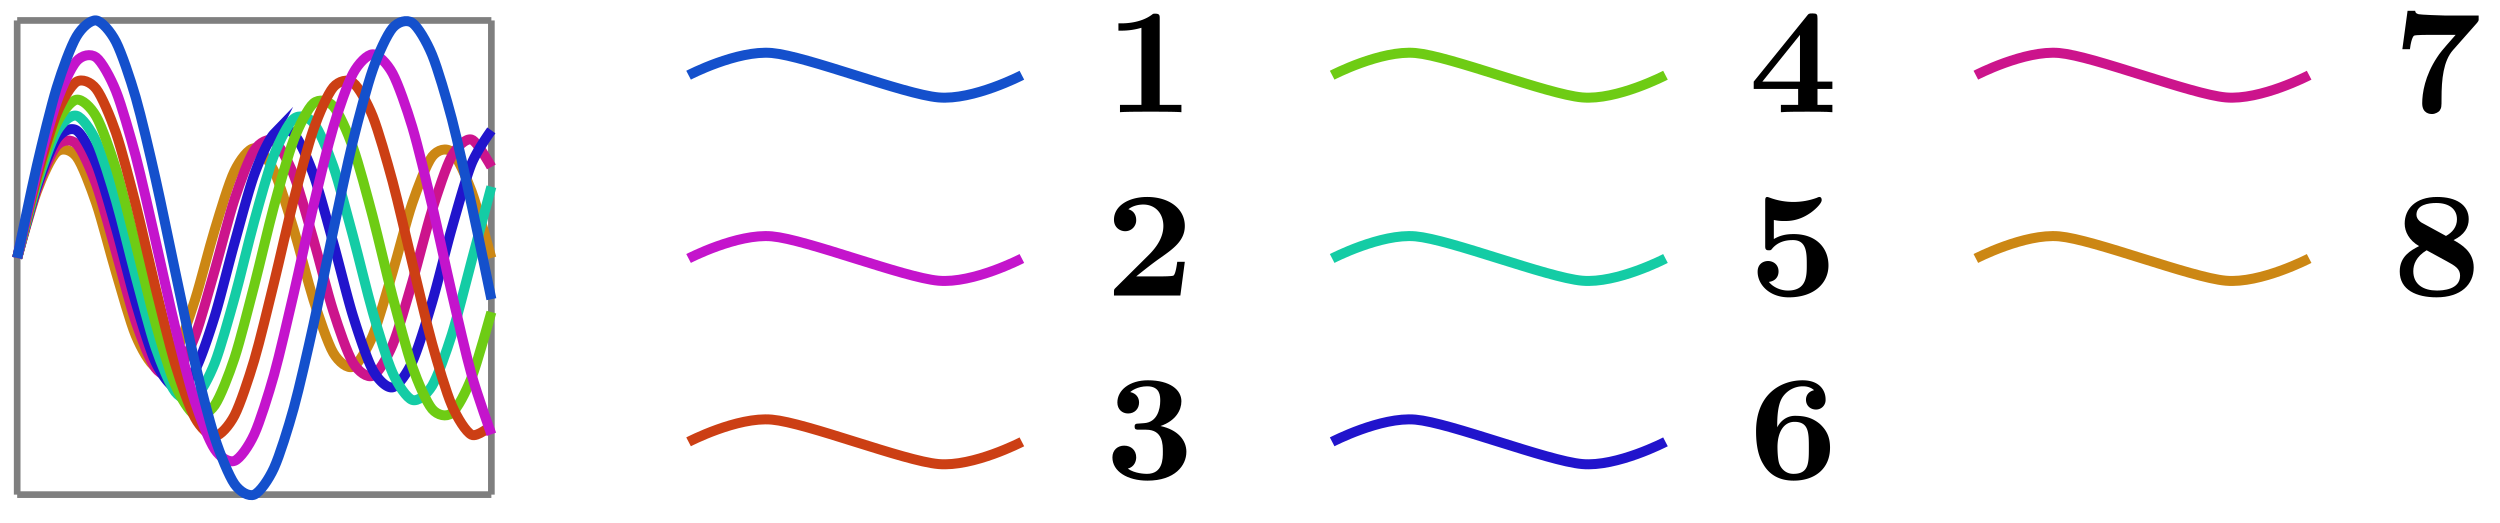 <svg xmlns="http://www.w3.org/2000/svg" xmlns:xlink="http://www.w3.org/1999/xlink" width="149.456" height="31.268"><defs><path id="b" d="M4.563 0v-.437H3.266v-5.157c0-.187 0-.297-.266-.297-.11 0-.125 0-.203.063-.688.516-1.656.516-1.828.516H.797v.437h.172a4.2 4.2 0 0 0 1.203-.172v4.61H.89V0c.343-.031 1.422-.031 1.828-.031.422 0 1.484 0 1.844.031m0 0"/><path id="c" d="M5 0v-.437h-.89v-.954H5v-.437h-.89v-3.766c0-.265-.032-.312-.298-.312-.218 0-.234.015-.328.14L.297-1.828v.437h2.656v.954H1.922V0C2.25-.031 3.14-.031 3.5-.031c.375 0 1.172 0 1.5.031M3.063-1.828H.813l2.25-2.797Zm0 0"/><path id="d" d="M5.156-5.516v-.265H3.11c-.187 0-1.437-.047-1.546-.078-.172-.047-.188-.11-.204-.203H.906L.594-3.766h.453c.094-.75.25-.812.25-.812.125-.047.812-.047.984-.047h1.5c-.922 1.047-.922 1.063-1.11 1.344-.733 1.11-.89 2.14-.89 2.75 0 .625.485.64.578.64.235 0 .407-.14.454-.187.124-.188.124-.234.124-.75 0-1.156.11-2.234.688-2.89l1.438-1.626c.078-.093.093-.14.093-.172m0 0"/><path id="e" d="M4.766-2.016h-.453c-.016.125-.094.766-.235.829-.11.046-.781.046-.937.046H1.859c.485-.39 1.016-.812 1.47-1.125.75-.53 1.437-1.015 1.437-1.89 0-1.047-.953-1.735-2.25-1.735-1.11 0-1.985.532-1.985 1.36 0 .468.36.687.672.687a.65.65 0 0 0 .656-.672c0-.203-.078-.53-.468-.64.312-.25.718-.282.89-.282.735 0 1.203.547 1.203 1.282 0 .656-.375 1.234-.859 1.718l-2 1.985c-.094.094-.094.11-.094.281V0H4.5Zm0 0"/><path id="f" d="M4.766-1.797c0-1.031-.72-1.875-2.078-1.875-.422 0-.797.063-1.188.297v-1.14c.313.062.453.062.64.062.25 0 .829 0 1.5-.453.204-.125.72-.563.72-.797 0-.031 0-.188-.141-.188 0 0-.047 0-.14.047a4.07 4.07 0 0 1-2.813 0c-.125-.047-.157-.047-.157-.047-.125 0-.125.125-.125.266v2.64c0 .157 0 .282.204.282.125 0 .14 0 .234-.125.375-.422.86-.485 1.219-.485.828 0 .828.782.828 1.485 0 .64 0 1.531-1.125 1.531-.485 0-.922-.234-1.14-.516.374-.046.577-.296.577-.624 0-.438-.343-.625-.625-.625s-.625.171-.625.64C.531-.64 1.25.11 2.391.11c1.53 0 2.375-.859 2.375-1.906m0 0"/><path id="g" d="M4.86-1.672c0-.953-.735-1.375-1.204-1.64.64-.313.906-.75.906-1.25 0-.86-.75-1.329-1.89-1.329-1.297 0-1.938.72-1.938 1.594 0 .484.266 1 .86 1.344-.485.25-1.156.61-1.156 1.515 0 1.11 1 1.547 2.203 1.547 1.453 0 2.218-.765 2.218-1.78m-1-2.89c0 .468-.282.796-.657 1l-1.375-.75c-.047-.016-.39-.204-.39-.516 0-.594.703-.703 1.187-.703.797 0 1.234.39 1.234.968m.187 3.375c0 .843-1.047.89-1.39.89-.798 0-1.407-.36-1.407-1.156 0-.406.172-.875.797-1.25l1.203.656c.484.266.797.438.797.86m0 0"/><path id="h" d="M4.86-1.61c0-.718-.532-1.327-1.548-1.546.907-.313 1.25-.938 1.25-1.485 0-.671-.671-1.25-2-1.25-1.109 0-1.828.594-1.828 1.329 0 .406.282.656.641.656.39 0 .656-.281.656-.656 0-.297-.172-.547-.531-.625.063-.063.438-.344 1.016-.344.78 0 .78.593.78.875 0 .5-.187 1.281-.968 1.328l-.422.031c-.14.016-.14.11-.14.172 0 .188.093.188.265.188h.422c1 0 1 .874 1 1.328 0 .406 0 1.312-.953 1.312-.11 0-.734-.016-1.14-.312.406-.11.5-.47.5-.672 0-.422-.298-.703-.72-.703-.374 0-.702.25-.702.703 0 .843.906 1.39 2.093 1.39 1.64 0 2.328-.906 2.328-1.718m0 0"/><path id="j" d="M4.86-1.844c0-.484-.094-.968-.61-1.437-.469-.39-.937-.485-1.484-.485-.578 0-.922.407-1.063.688v-.156c0-1.125.219-1.485.313-1.641a1.47 1.47 0 0 1 1.218-.656c.172 0 .454.031.672.234-.36.078-.484.344-.484.563 0 .39.297.593.594.593a.57.57 0 0 0 .578-.609c0-.547-.375-1.14-1.375-1.14-1.297 0-2.781.827-2.781 3.046 0 .438.03 1.313.421 1.953.391.688 1.016 1 1.829 1 1.28 0 2.171-.734 2.171-1.953m-1.266-.015c0 .906 0 1.562-.922 1.562-.531 0-.766-.406-.828-.562-.125-.282-.125-1-.125-1.032 0-.921.39-1.515 1.015-1.515.86 0 .86.656.86 1.547m0 0"/><clipPath id="a"><path d="M0 0h38v30.902H0Zm0 0"/></clipPath><clipPath id="i"><path d="M32 16h38v14.902H32Zm0 0"/></clipPath><clipPath id="k"><path d="M71 16h38v14.902H71Zm0 0"/></clipPath></defs><path fill="none" stroke="#7F7F7F" stroke-miterlimit="10" stroke-width=".399" d="M1.027 29.57h28.348M1.027 1.223h28.348M1.027 29.57V1.223M29.375 29.57V1.223"/><g fill="none" stroke-miterlimit="10" stroke-width=".598" clip-path="url(#a)"><path stroke="#CC8714" d="M1.027 15.422s.852-3.113 1.18-3.988c.328-.88.856-2.059 1.184-2.344.328-.29.851-.149 1.18.273.327.426.85 1.82 1.179 2.782.328.957.855 3.035 1.184 4.132.328 1.098.851 2.996 1.18 3.778.327.785.855 1.722 1.179 1.867.328.144.855-.27 1.184-.824.328-.555.851-2.145 1.18-3.168.327-1.024.855-3.137 1.183-4.203.324-1.07.851-2.832 1.18-3.504.328-.676.851-1.356 1.18-1.356.327 0 .855.68 1.183 1.356.328.672.851 2.433 1.18 3.504.328 1.066.855 3.18 1.18 4.203.327 1.023.855 2.613 1.183 3.168.328.554.851.968 1.18.824s.855-1.082 1.183-1.867c.324-.782.852-2.68 1.18-3.778s.851-3.175 1.18-4.132c.328-.961.855-2.356 1.183-2.782.328-.422.852-.562 1.18-.273.328.285.851 1.465 1.18 2.344.328.875 1.183 3.988 1.183 3.988"/><path stroke="#CC148C" d="M1.027 15.422s.852-3.184 1.18-4.117c.328-.93.856-2.215 1.184-2.59s.851-.43 1.18-.11c.327.317.85 1.516 1.179 2.41.328.9.855 2.907 1.184 4.048.328 1.14.851 3.21 1.18 4.175.327.961.855 2.336 1.179 2.762.328.43.855.594 1.184.332.328-.266.851-1.371 1.18-2.23.327-.856.855-2.825 1.183-3.957.324-1.137.851-3.235 1.18-4.227.328-.996.851-2.45 1.18-2.934.327-.48.855-.754 1.183-.546s.851 1.214 1.18 2.035c.328.82.855 2.742 1.18 3.87.327 1.13.855 3.243 1.183 4.262.328 1.024.851 2.555 1.18 3.09s.855.914 1.183.766c.324-.148.852-1.063 1.18-1.84s.851-2.644 1.18-3.762c.328-1.12.855-3.254 1.183-4.297.328-1.046.852-2.652 1.18-3.238s.851-1.074 1.18-.98c.328.09 1.183 1.636 1.183 1.636"/><path stroke="#2114CC" d="M1.027 15.422s.852-3.27 1.18-4.258c.328-.984.856-2.39 1.184-2.855.328-.47.851-.723 1.18-.516.327.203.85 1.184 1.179 1.992.328.813.855 2.703 1.184 3.852.328 1.148.851 3.324 1.18 4.433.327 1.11.855 2.86 1.179 3.563.328.707.855 1.453 1.184 1.523.328.067.851-.433 1.18-1.027.327-.59.855-2.176 1.183-3.23.324-1.055.851-3.204 1.18-4.376.328-1.171.851-3.175 1.18-4.082.327-.906.855-2.101 1.183-2.441a.81.81 0 0 1 1.18 0c.328.34.855 1.535 1.18 2.441.327.907.855 2.91 1.183 4.082s.851 3.32 1.18 4.375.855 2.641 1.183 3.23c.324.595.852 1.095 1.18 1.028.328-.07.851-.816 1.18-1.523.328-.703.855-2.453 1.183-3.563s.852-3.285 1.18-4.433c.328-1.149.851-3.04 1.18-3.852.328-.808 1.183-1.992 1.183-1.992"/><path stroke="#14CCA5" d="M1.027 15.422S1.88 12.05 2.207 11c.328-1.047.856-2.57 1.184-3.137.328-.566.851-1.027 1.18-.945.327.078.85.82 1.179 1.523.328.704.855 2.426 1.184 3.547.328 1.125.851 3.328 1.18 4.547.327 1.215.855 3.262 1.179 4.219.328.957.855 2.258 1.184 2.676s.851.59 1.18.351c.327-.242.855-1.246 1.183-2.078.324-.828.851-2.719 1.18-3.898.328-1.176.851-3.403 1.18-4.59.327-1.184.855-3.102 1.183-3.95.328-.847.851-1.898 1.18-2.163.328-.266.855-.145 1.18.25.327.394.855 1.652 1.183 2.593.328.938.851 2.97 1.18 4.18s.855 3.422 1.183 4.555c.324 1.136.852 2.886 1.18 3.613s.851 1.512 1.18 1.617c.328.11.855-.305 1.183-.844.328-.543.852-2.03 1.18-3.066.328-1.035.851-3.168 1.18-4.395s1.183-4.445 1.183-4.445"/><path stroke="#6ECC14" d="M1.027 15.422s.852-3.496 1.18-4.613c.328-1.121.856-2.774 1.184-3.446s.851-1.347 1.18-1.402c.327-.055.85.422 1.179 1 .328.574.855 2.082 1.184 3.14.328 1.063.851 3.22 1.18 4.497.327 1.273.855 3.53 1.179 4.699.328 1.168.855 2.953 1.184 3.719.328.765.851 1.625 1.18 1.793.327.168.855-.114 1.183-.586.324-.473.851-1.828 1.18-2.82.328-.997.851-3.075 1.18-4.337.327-1.261.855-3.543 1.183-4.753.328-1.211.851-3.114 1.18-3.965.328-.852.855-1.895 1.18-2.172.327-.274.855-.192 1.183.176.328.367.851 1.554 1.18 2.472s.855 2.91 1.183 4.149c.324 1.234.852 3.523 1.18 4.765s.851 3.25 1.18 4.18c.328.934.855 2.148 1.183 2.535.328.383.852.5 1.18.242s.851-1.273 1.18-2.11c.328-.835 1.183-3.925 1.183-3.925"/><path stroke="#CC3F14" d="M1.027 15.422s.852-3.652 1.18-4.852c.328-1.195.856-2.996 1.184-3.785s.851-1.687 1.18-1.894c.327-.203.85-.004 1.179.418.328.425.855 1.675 1.184 2.636.328.957.851 2.989 1.18 4.274.327 1.285.855 3.648 1.179 4.976.328 1.325.855 3.508 1.184 4.586.328 1.082.851 2.598 1.18 3.196.327.593.855 1.117 1.183 1.097.324-.02.851-.61 1.18-1.238.328-.633.851-2.203 1.18-3.305.327-1.101.855-3.308 1.183-4.644.328-1.332.851-3.692 1.18-4.961.328-1.274.855-3.27 1.18-4.2.327-.93.855-2.124 1.183-2.511.328-.383.851-.512 1.18-.27s.855 1.203 1.183 2.024c.324.82.852 2.668 1.18 3.883s.851 3.535 1.18 4.878c.328 1.344.855 3.633 1.183 4.813s.852 2.937 1.18 3.691c.328.758.851 1.594 1.18 1.758.328.168 1.183-.558 1.183-.558"/><path stroke="#C414CC" d="M1.027 15.422s.852-3.852 1.18-5.145.856-3.265 1.184-4.183.851-2.063 1.18-2.434c.327-.37.85-.476 1.179-.23.328.25.855 1.199 1.184 2.02.328.816.851 2.648 1.18 3.882.327 1.238.855 3.605 1.179 5.027.328 1.426.855 3.883 1.184 5.227.328 1.34.851 3.434 1.18 4.445.327 1.008.855 2.344 1.183 2.832.324.489.851.813 1.18.688s.851-.871 1.18-1.586c.327-.715.855-2.39 1.183-3.559.328-1.172.851-3.465 1.18-4.87.328-1.407.855-3.888 1.18-5.266.327-1.38.855-3.579 1.183-4.672.328-1.094.851-2.606 1.18-3.211.328-.602.855-1.14 1.183-1.14.324 0 .852.538 1.18 1.14s.851 2.113 1.18 3.207.855 3.297 1.183 4.676c.328 1.378.852 3.859 1.18 5.265s.851 3.7 1.18 4.867c.328 1.172 1.183 3.563 1.183 3.563"/><path stroke="#1450CC" d="M1.027 15.422s.852-4.117 1.18-5.531.856-3.59 1.184-4.657c.328-1.07.851-2.496 1.18-3.05.327-.555.85-1.004 1.179-.961.328.047.855.644 1.184 1.28.328.642.851 2.188 1.18 3.321.327 1.133.855 3.39 1.179 4.836.328 1.445.855 4.055 1.184 5.586s.851 4.078 1.18 5.457c.327 1.375.855 3.461 1.183 4.465.324 1.004.851 2.297 1.18 2.77.328.468.851.765 1.18.632.327-.133.855-.879 1.183-1.597.328-.72.851-2.391 1.18-3.582.328-1.188.855-3.524 1.18-4.996.327-1.473.855-4.098 1.183-5.622.328-1.523.851-4.027 1.18-5.363s.855-3.324 1.183-4.258c.324-.933.852-2.09 1.18-2.476s.851-.531 1.18-.309.855 1.117 1.183 1.91c.328.797.852 2.586 1.18 3.828.328 1.247.851 3.645 1.18 5.141s1.183 5.64 1.183 5.64"/></g><use xlink:href="#b" x="66.065" y="6.708"/><path fill="none" stroke="#1450CC" stroke-miterlimit="10" stroke-width=".598" d="M41.164 4.496s2.906-1.512 4.98-1.328 7.887 2.473 9.961 2.656 4.985-1.328 4.985-1.328"/><use xlink:href="#c" x="104.544" y="6.708"/><path fill="none" stroke="#6ECC14" stroke-miterlimit="10" stroke-width=".598" d="M79.64 4.496s2.91-1.512 4.981-1.328c2.074.184 7.89 2.473 9.965 2.656 2.074.184 4.98-1.328 4.98-1.328"/><use xlink:href="#d" x="143.024" y="6.708"/><path fill="none" stroke="#CC148C" stroke-miterlimit="10" stroke-width=".598" d="M118.121 4.496s2.91-1.512 4.98-1.328c2.075.184 7.891 2.473 9.965 2.656 2.075.184 4.98-1.328 4.98-1.328"/><use xlink:href="#e" x="66.065" y="17.666"/><path fill="none" stroke="#C414CC" stroke-miterlimit="10" stroke-width=".598" d="M41.164 15.453s2.906-1.508 4.98-1.324 7.887 2.469 9.961 2.652 4.985-1.328 4.985-1.328"/><use xlink:href="#f" x="104.544" y="17.666"/><path fill="none" stroke="#14CCA5" stroke-miterlimit="10" stroke-width=".598" d="M79.64 15.453s2.91-1.508 4.981-1.324c2.074.184 7.89 2.469 9.965 2.652 2.074.184 4.98-1.328 4.98-1.328"/><use xlink:href="#g" x="143.024" y="17.666"/><path fill="none" stroke="#CC8714" stroke-miterlimit="10" stroke-width=".598" d="M118.121 15.453s2.91-1.508 4.98-1.324c2.075.184 7.891 2.469 9.965 2.652 2.075.184 4.98-1.328 4.98-1.328"/><use xlink:href="#h" x="66.065" y="28.625"/><g clip-path="url(#i)"><path fill="none" stroke="#CC3F14" stroke-miterlimit="10" stroke-width=".598" d="M41.164 26.414s2.906-1.512 4.98-1.328 7.887 2.473 9.961 2.656 4.985-1.328 4.985-1.328"/></g><use xlink:href="#j" x="104.544" y="28.625"/><g clip-path="url(#k)"><path fill="none" stroke="#2114CC" stroke-miterlimit="10" stroke-width=".598" d="M79.64 26.414s2.91-1.512 4.981-1.328c2.074.184 7.89 2.473 9.965 2.656 2.074.184 4.98-1.328 4.98-1.328"/></g></svg>